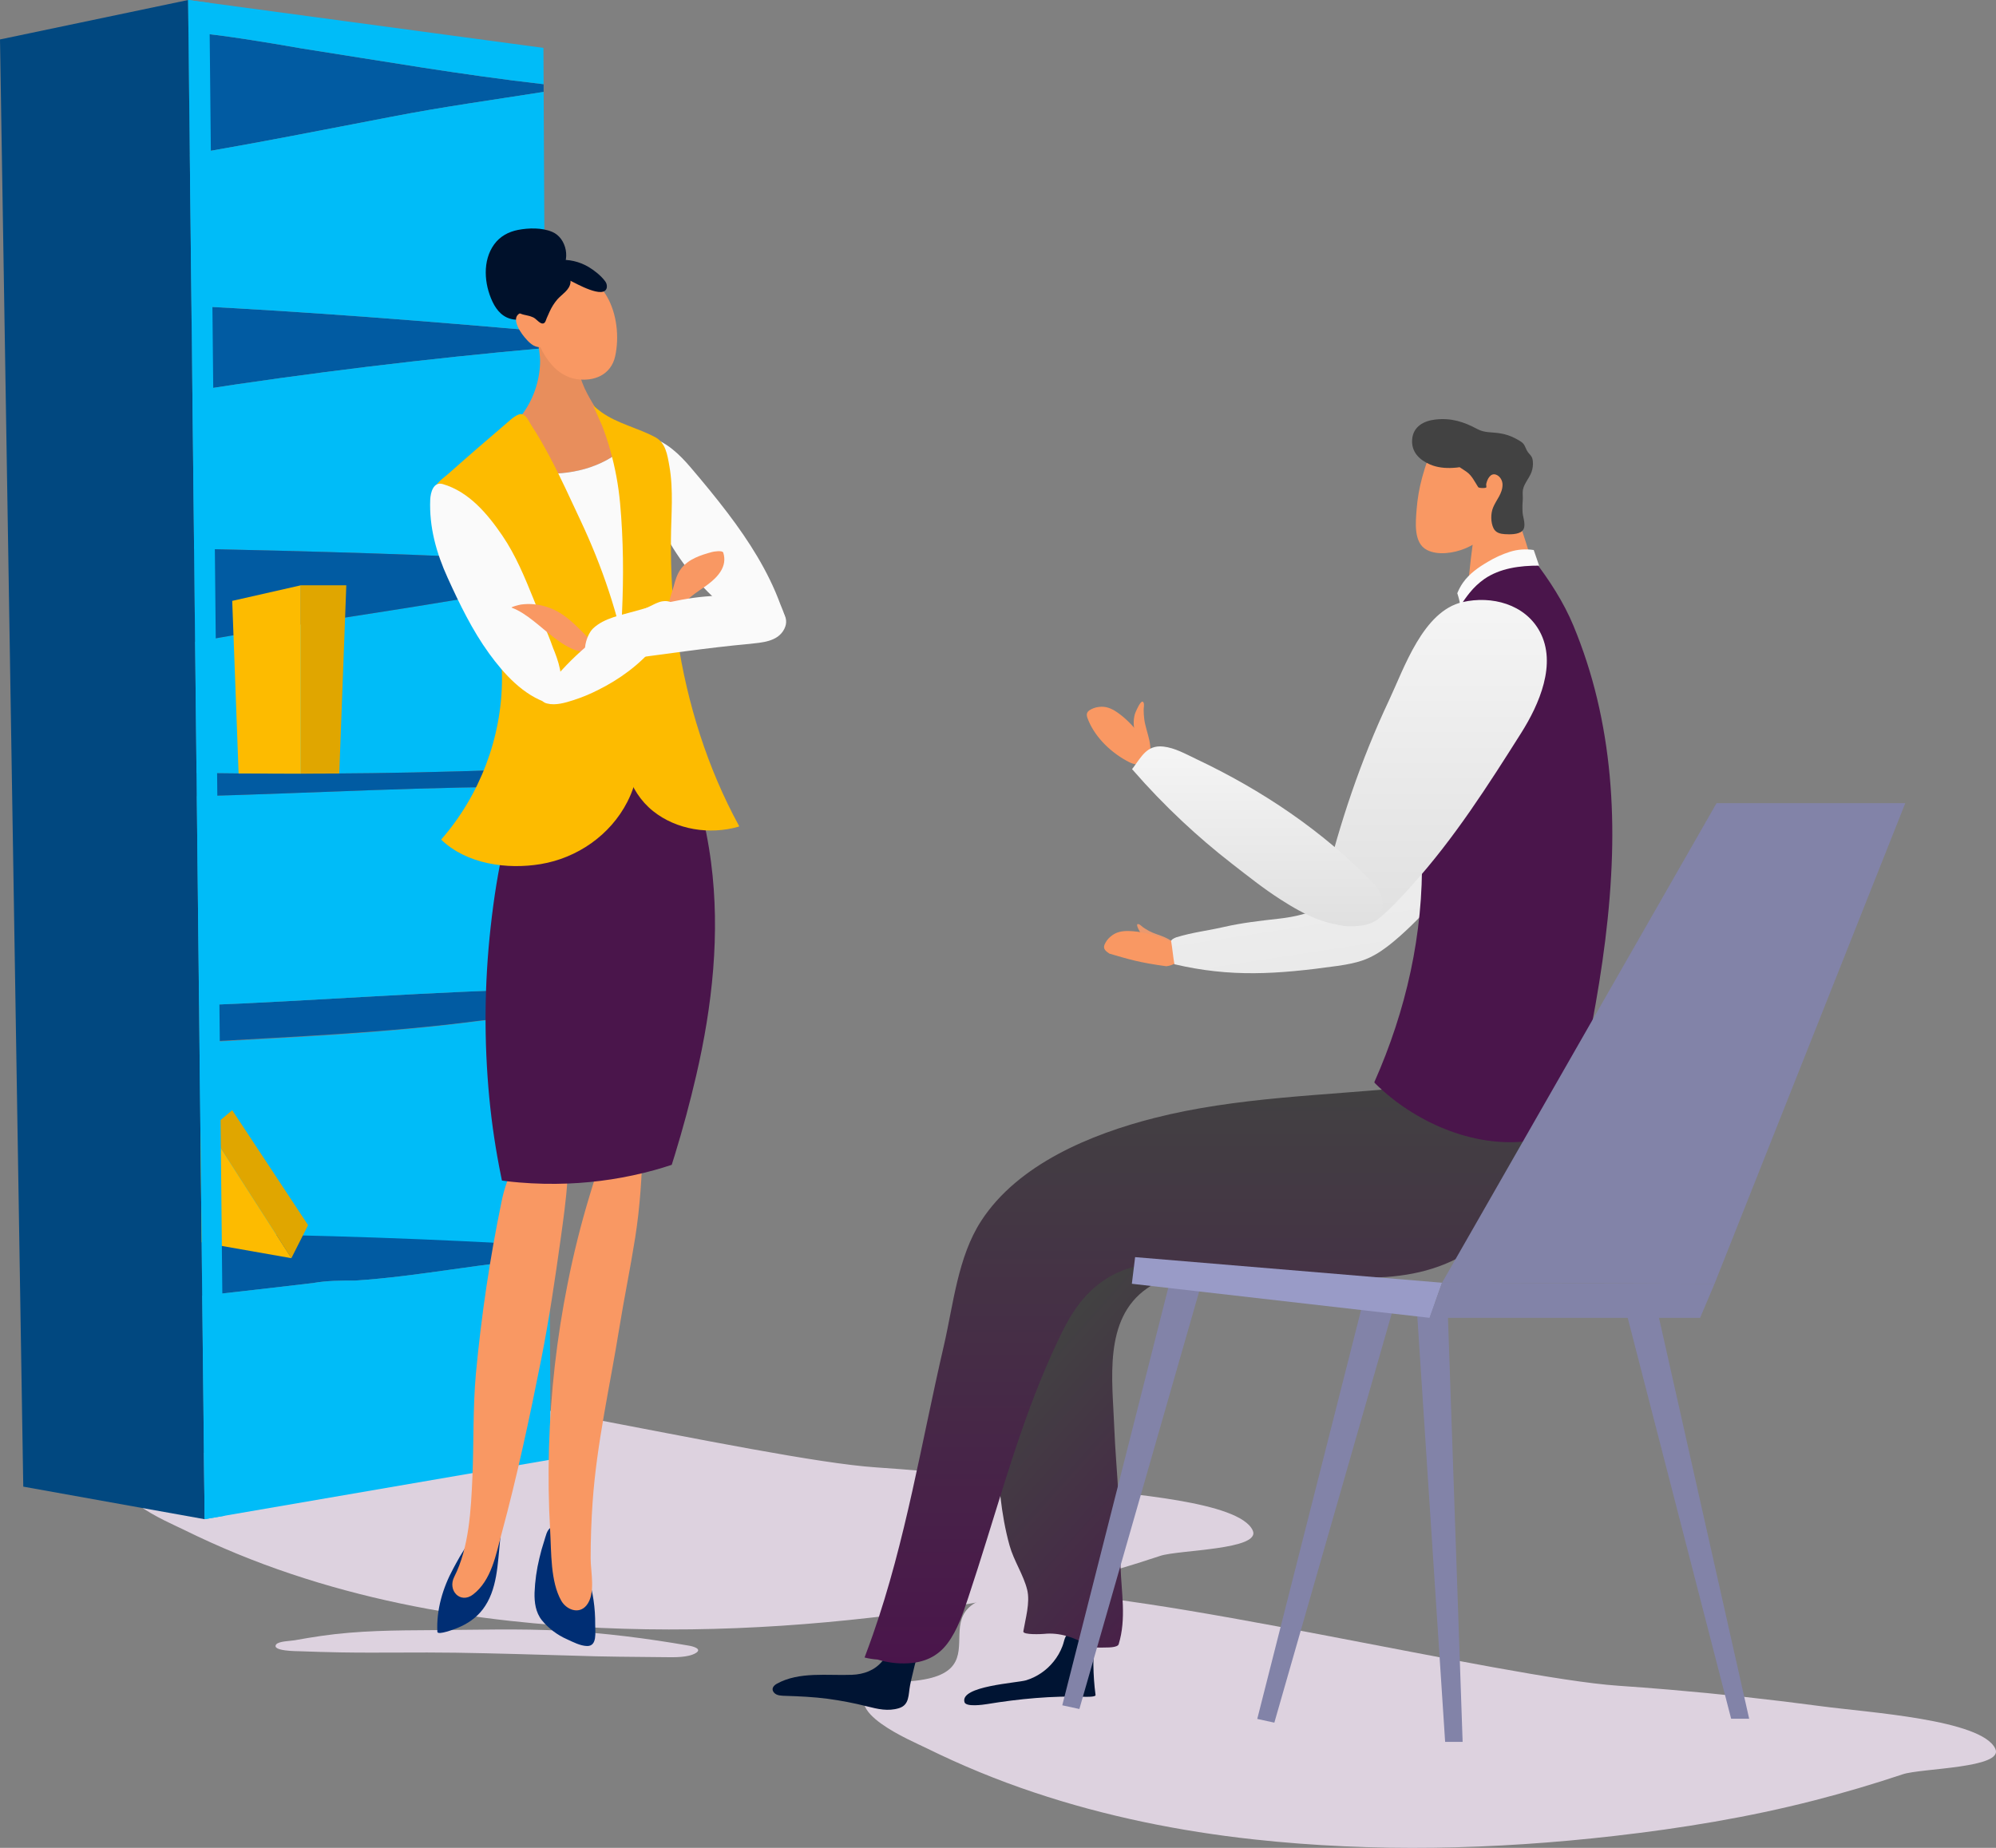 <svg width="594" height="550" viewBox="0 0 594 550" fill="none" xmlns="http://www.w3.org/2000/svg">
<rect x="0" y="0" width="594" height="550" fill="#808080" stroke="none"/>
<path d="M481.545 501.744C486.547 502.087 491.548 502.469 496.546 502.891C511.768 504.179 526.961 505.836 542.125 507.863C555.93 509.71 589.732 511.787 593.792 520.489C596.514 526.329 571.746 526.268 566.27 528.097C557.537 531.015 548.728 533.615 539.843 535.898C520.235 540.935 500.354 544.177 480.361 546.464C444.751 550.537 408.777 551.374 373.121 547.482C351.173 545.086 328.946 540.619 307.71 533.492C296.759 529.834 286.04 525.418 275.62 520.273C271.372 518.169 249.338 509.086 259.779 501.949C261.606 500.699 264.141 500.631 266.233 500.606C304.105 500.145 266.912 475.552 304.626 474.049C338.559 472.703 447.653 499.424 481.545 501.744Z" fill="#DDD2DF"/>
<path d="M260.545 436.744C265.547 437.087 270.548 437.469 275.546 437.891C290.768 439.179 305.961 440.836 321.125 442.863C334.93 444.71 368.732 446.787 372.792 455.489C375.514 461.329 350.746 461.268 345.27 463.097C336.537 466.015 327.728 468.615 318.843 470.898C299.235 475.935 279.354 479.177 259.361 481.464C223.751 485.537 187.777 486.374 152.121 482.482C130.173 480.086 107.946 475.619 86.71 468.492C75.759 464.834 65.04 460.418 54.62 455.273C50.372 453.169 28.338 444.086 38.779 436.949C40.606 435.699 43.141 435.631 45.233 435.606C83.105 435.145 45.912 410.552 83.626 409.049C117.559 407.703 226.653 434.424 260.545 436.744Z" fill="#DDD2DF"/>
<path d="M60.186 310.1L60.066 299.179C94.697 297.879 129.33 294.977 163.961 294.353L164 301.696C156.831 302.304 149.698 302.933 142.417 303.844C114.852 307.419 87.492 308.537 60.186 310.1Z" fill="#015BA2"/>
<path d="M59.286 310.305C86.589 308.745 113.952 307.624 141.518 304.041C148.798 303.131 155.931 302.502 163.1 301.893L163.446 370.962C129.008 368.897 94.494 367.697 59.905 367.36L59.286 310.305Z" fill="#00BCF8"/>
<path d="M56.483 45.934L56.088 9.491C67.212 10.578 78.268 12.416 89.837 14.432C114.363 18.254 137.794 22.347 161.779 25.062V27.355C146.76 29.732 132.12 31.729 116.443 34.763C95.909 38.703 76.18 42.647 56.483 45.934Z" fill="#015BA2"/>
<path d="M162.18 103.595C126.991 106.736 92.082 110.967 57.256 116.383L56.98 91.041C92.222 92.825 127.11 95.594 162.157 98.668L162.18 103.595Z" fill="#015BA2"/>
<path d="M116.451 34.761C132.128 31.726 146.768 29.729 161.787 27.352L162.149 98.668C127.102 95.594 92.201 92.825 56.972 91.041L56.483 45.934C76.181 42.647 95.909 38.703 116.451 34.761Z" fill="#00BCF8"/>
<path d="M57.248 116.383C92.074 110.967 126.982 106.736 162.172 103.595L162.492 167.042C127.581 164.939 92.669 164.112 57.76 163.324L57.248 116.383Z" fill="#00BCF8"/>
<path d="M58.485 230.079L58.062 191.038C87.094 185.916 115.993 182.067 146.396 176.718C151.856 175.964 157.213 175.21 162.518 174.214L162.791 228.61C127.962 230.217 93.251 230.555 58.485 230.079Z" fill="#00BCF8"/>
<path d="M58.56 236.982C93.316 236.106 128.074 233.966 162.832 234.221L163.134 294.396C128.503 295.021 93.87 297.933 59.239 299.223L58.56 236.982Z" fill="#00BCF8"/>
<path d="M163.516 370.808L163.537 374.488C144.233 375.741 125.115 379.899 105.73 381.15C101.663 381.15 97.227 381.15 93.16 381.888C82.005 383.188 71.058 384.489 60.176 385.677L59.976 367.215C94.617 367.548 129.13 368.746 163.516 370.808Z" fill="#015BA2"/>
<path d="M93.16 381.888C97.227 381.15 101.663 381.15 105.73 381.15C125.115 379.899 144.233 375.741 163.537 374.488L163.88 434.445L60.899 452.166L60.176 385.666C71.063 384.475 82.005 383.183 93.16 381.888Z" fill="#00BCF8"/>
<path d="M162.802 228.609L162.83 234.22C128.075 233.96 93.317 236.105 58.559 236.982L58.483 230.078C93.252 230.554 127.963 230.216 162.802 228.609Z" fill="#015BA2"/>
<path d="M58.061 191.038L57.76 163.332C92.669 164.112 127.58 164.946 162.491 167.05L162.528 174.214C157.213 175.21 151.851 175.964 146.406 176.718C115.993 182.067 87.094 185.915 58.061 191.038Z" fill="#015BA2"/>
<path d="M69.108 330.439L91.684 364.649L86.712 374.488L62.191 336.274L69.108 330.439Z" fill="#E0A600"/>
<path d="M86.712 374.488L54.019 368.736L32.642 330.413L62.191 336.274L86.712 374.488Z" fill="#FDBB00"/>
<path d="M161.722 14.255L161.777 25.059C137.792 22.344 114.361 18.251 89.835 14.429C78.266 12.416 67.212 10.578 56.086 9.488L55.984 0L161.722 14.255Z" fill="#00BCF8"/>
<path d="M55.984 0.004L0 11.742L6.925 442.487L60.901 452.181L55.984 0.004Z" fill="#014880"/>
<path d="M103.059 174.214L100.963 230.224L89.519 230.274V174.214H103.059Z" fill="#E0A600"/>
<path d="M89.52 174.214L69.107 178.848L71.006 230.214L89.52 230.274V174.214Z" fill="#FDBB00"/>
<path d="M55.984 0.003L62.306 0.856L66.828 451.158L60.901 452.179L55.984 0.003Z" fill="#00BCF8"/>
<path d="M205.028 489.818C192.52 487.64 179.887 486.024 167.186 485.367C154.486 484.71 141.691 485.12 128.953 485.196C117.717 485.262 106.655 485.302 95.517 486.928C92.875 487.31 90.277 487.749 87.665 488.217C86.483 488.432 82.87 488.471 82.171 489.477C80.767 491.485 88.439 491.452 89.239 491.481C93.266 491.636 97.305 491.75 101.354 491.823C112.816 492.019 124.264 491.739 135.711 491.917C147.26 492.095 158.798 492.458 170.339 492.785C179.551 493.126 188.771 493.148 197.987 493.246C200.584 493.275 204.782 493.402 207.074 492.012C209.067 490.795 206.274 490.022 205.028 489.818Z" fill="#DDD2DF"/>
<path d="M176.63 476.233C176.016 471.985 174.758 467.855 172.902 463.984C171.962 462.039 170.851 460.182 169.581 458.435C168.476 456.919 166.298 453.431 163.989 454.635C162.703 455.308 162.391 457.375 161.96 458.629C161.401 460.324 160.92 462.043 160.517 463.784C159.699 467.145 159.218 470.578 159.081 474.034C159.004 476.944 159.396 479.943 161.284 482.289C163.287 484.707 165.825 486.627 168.697 487.897C170.521 488.728 172.641 489.867 174.686 489.926C177.801 490.014 177.104 485.785 177.125 483.535C177.152 481.092 176.987 478.651 176.63 476.233Z" fill="#002E74"/>
<path d="M148.821 458.456C148.089 465.291 148.078 473.299 143.618 479.08C141.682 481.591 139.091 483.341 136.162 484.533C135.547 484.784 130.207 486.877 130.152 485.676C129.848 479.101 131.768 472.628 134.878 466.884C136.849 463.246 141.674 453.822 146.643 454.153C149.207 454.326 149.05 456.333 148.821 458.456Z" fill="#002E74"/>
<path d="M163.371 342.298C154.269 340.434 150.661 350.784 149.258 357.644C145.765 374.583 143.215 391.704 141.62 408.926C140.699 419.149 141.021 429.43 140.585 439.672C140.177 449.277 139.613 460.621 135.184 469.326C133.105 473.408 137.006 477.485 140.776 474.59C146.299 470.359 147.591 462.671 149.298 456.373C153.936 439.235 157.67 421.732 161.118 404.316C163.446 392.522 165.184 380.686 166.846 368.788C167.645 363.028 168.462 357.228 168.851 351.426C169.152 347.296 167.815 343.206 163.371 342.298Z" fill="#F99863"/>
<path d="M190.564 338.045C187.281 334.85 181.558 341.68 180.139 343.954C177.918 347.509 176.749 351.642 175.54 355.618C172.899 364.304 170.696 373.109 168.931 382.031C165.701 398.155 163.841 414.522 163.371 430.959C163.136 439.177 163.254 447.394 163.725 455.61C164.095 461.963 163.781 470.767 167.043 476.463C168.542 479.078 172.22 480.601 174.499 477.874C177.364 474.45 175.769 467.923 175.772 463.811C175.772 458.241 175.967 452.674 176.358 447.112C177.58 429.598 181.516 412.614 184.296 395.327C185.691 386.657 187.579 377.547 189.028 368.376C190.476 359.205 191.025 350.172 191.273 340.903C191.31 339.891 191.289 338.751 190.564 338.045Z" fill="#F99863"/>
<path d="M207.186 320.113C205.352 328.032 203.227 335.941 200.819 343.773C200.521 344.75 200.212 345.725 199.906 346.702C198.188 347.274 196.457 347.796 194.713 348.281C186.312 350.595 177.673 351.935 168.966 352.275C164.163 352.464 159.354 352.358 154.565 351.958C153.923 351.905 153.289 351.849 152.653 351.783C151.559 351.674 150.467 351.542 149.375 351.386C149.279 350.955 149.191 350.523 149.109 350.089C147.54 342.417 146.377 334.668 145.625 326.874C144.003 309.908 144.135 292.819 146.02 275.88C146.962 267.422 148.24 258.952 150.24 250.678C151.228 246.569 152.264 242.45 153.593 238.429C154.464 235.806 155.278 233.05 156.439 230.491C156.668 229.99 156.911 229.497 157.166 229.013C157.947 229.252 158.732 229.479 159.518 229.694C160.977 230.094 162.447 230.445 163.957 230.722C173.489 232.47 183.29 232.093 192.66 229.617C195.083 228.979 197.471 228.217 199.815 227.332C201.012 226.88 202.192 226.397 203.357 225.884C203.748 226.632 204.111 227.396 204.451 228.177C206.049 231.809 207.178 235.715 208.18 239.425C209.706 245.063 210.848 250.799 211.599 256.592C214.379 277.773 211.99 299.401 207.186 320.113Z" fill="#4A154B"/>
<path d="M233.354 186.489C232.374 187.834 229.943 187.724 228.486 187.607C224.029 187.242 219.475 183.879 216.12 181.139C208.483 174.865 202.176 167.129 197.57 158.385C195.324 154.097 193.438 149.63 191.933 145.03C191.116 142.529 190.424 139.993 189.856 137.422C189.464 135.646 188.932 133.745 189.057 131.918C189.248 129.149 191.017 129.45 193.317 130.083C198.35 131.481 202.262 135.289 205.519 139.111C209.321 143.574 213.065 148.098 216.61 152.774C222.899 161.072 228.593 169.976 232.201 179.792C232.835 181.504 234.6 184.79 233.354 186.489Z" fill="#FAFAFA"/>
<path d="M183.478 135.111C182.318 131.72 180.927 128.412 179.316 125.21C177.114 120.862 174.022 116.929 172.717 112.162C171.869 109.072 170.781 106.053 169.463 103.132C168.664 101.329 166.971 100.187 165.131 99.604C164.164 99.298 160.292 98.272 159.826 99.654C159.752 99.955 159.752 100.27 159.826 100.57C160.258 103.084 160.796 105.566 160.724 108.133C160.619 110.897 160.1 113.63 159.182 116.239C158.213 118.988 156.806 121.562 155.017 123.863C153.502 125.879 152.354 127.807 153.031 130.208C153.031 130.267 153.031 130.323 153.031 130.382C153.031 133.724 154.628 137.167 156.508 140.429C165.81 141.925 175.908 140.522 183.478 135.111Z" fill="url(#paint0_linear)"/>
<path d="M188.868 164.986C188.45 154.771 186.714 144.503 183.479 135.111C175.908 140.522 165.81 141.925 156.509 140.437C158.048 143.1 159.792 145.635 161.065 147.893C167.211 158.851 172.907 170.112 177.128 181.978C178.211 185.019 179.192 188.094 180.073 191.205C180.672 193.335 180.661 196.72 183.106 197.407C186.858 198.472 186.615 193.548 187.065 191.117C188.63 182.5 189.235 173.736 188.868 164.986Z" fill="#FAFAFA"/>
<path d="M172.71 154.808C169.722 148.463 166.852 142.058 163.552 135.862C161.867 132.693 160.09 129.575 158.117 126.568C157.428 125.503 156.605 123.514 155.337 123.282C153.913 123.016 151.875 125.002 150.914 125.823C145.029 130.855 139.168 135.904 133.384 141.054C131.93 142.351 129.472 143.853 129.198 145.965C129.052 147.107 129.973 148.361 130.468 149.315L132.569 153.325L136.769 161.348C138.1 163.91 139.416 166.496 140.795 169.039C141.594 170.498 142.457 171.888 143.349 173.262C144.904 177.089 146.355 180.944 147.343 184.979C148.724 190.584 149.411 196.339 149.388 202.112C149.343 219.554 142.76 236.777 131.281 249.897C138.849 257.22 150.898 258.853 160.895 257.194C171.796 255.383 181.62 248.569 186.69 238.676C193.347 225.705 189.412 211.341 186.866 197.918C184.011 182.817 179.242 168.693 172.71 154.808Z" fill="#FDBB00"/>
<path d="M201.583 189.897C200.119 180.13 199.589 170.266 199.669 160.397C199.725 153.189 200.468 145.89 199.205 138.74C198.609 135.353 198.084 131.801 195.054 130.163C189.869 127.359 183.824 126.142 179.002 122.691C178.133 122.059 177.3 121.379 176.507 120.654C177.367 122.603 178.978 126.214 179.17 126.661C180.109 129.069 180.924 131.523 181.612 134.014C183.075 139.188 184.055 144.487 184.541 149.842C185.526 160.688 185.606 171.587 185.105 182.465C184.599 193.734 183.651 205.084 184.272 216.366C184.778 225.574 186.775 235.347 194.343 241.413C201.317 247.005 211.212 248.505 219.715 246.081C219.771 246.076 219.824 246.055 219.868 246.02C219.912 245.986 219.946 245.94 219.965 245.887C210.504 228.586 204.502 209.357 201.583 189.897Z" fill="#FDBB00"/>
<path d="M165.349 208.177C167.309 206.313 167.198 203.224 166.897 200.758C166.609 198.407 165.946 196.33 165.11 194.157C164.415 192.559 163.906 190.863 163.294 189.415C161.776 185.83 160.365 182.203 158.9 178.595C156.237 172.005 153.497 165.281 149.473 159.385C145.077 152.944 139.538 146.337 131.762 144.079C128.98 143.28 128.128 146.595 128.034 148.675C127.699 156.911 129.85 164.596 133.238 172.026C136.777 179.791 140.518 187.556 145.543 194.487C149.966 200.588 155.795 207.046 163.232 209.322C164.023 209.124 164.751 208.73 165.349 208.177Z" fill="#FAFAFA"/>
<path d="M179.151 193.647C174.605 190.02 171.181 184.974 166.055 182.087C163.873 180.868 161.464 180.111 158.977 179.864C157.666 179.734 156.344 179.759 155.038 179.938C154.626 179.994 151.814 180.692 152.296 180.87C161.24 184.22 168.19 197.213 179.151 193.647Z" fill="#F99863"/>
<path d="M210.771 173.875C209.077 175.161 207.237 176.245 205.607 177.603C204.798 178.264 204.069 179.02 203.437 179.853C202.755 180.779 202.638 181.775 201.515 182.361C201.234 182.518 200.92 182.606 200.599 182.618C200.278 182.63 199.958 182.566 199.667 182.43C198.772 181.956 198.932 181.067 198.993 180.234C199.052 179.574 199.17 178.921 199.344 178.282C199.659 177.054 200.114 175.866 200.447 174.642C200.958 172.754 201.469 170.858 202.676 169.278C204.926 166.349 208.489 165.236 211.913 164.296C212.446 164.152 214.991 163.74 215.236 164.483C216.531 168.496 213.732 171.622 210.771 173.875Z" fill="#F99863"/>
<path d="M233.405 187.197C231.472 191.067 226.604 191.245 223.081 191.65C210.392 192.798 197.73 194.755 185.084 196.345C182.448 196.672 179.492 197.487 176.829 197.106C172.321 196.454 174.217 189.211 176.501 187.046C179.819 183.901 184.969 183.086 189.081 181.88C198.199 179.217 207.519 177.047 217.017 177.321C221.073 177.441 225.621 177.707 229.405 179.451C232.214 180.735 235.205 183.616 233.405 187.197Z" fill="#FAFAFA"/>
<path d="M200.628 183.743C199.227 186.845 197.073 189.75 194.9 192.347C190.25 197.904 184.403 202.175 177.932 205.395C175.606 206.574 173.193 207.571 170.713 208.377C168.268 209.15 165.387 210.047 162.841 209.397C162.294 209.293 161.792 209.022 161.403 208.622C160.429 207.475 162.016 205.784 162.679 204.894C163.703 203.527 164.774 202.196 165.893 200.9C169.443 196.838 173.384 193.135 177.66 189.846L178.337 189.314C181.449 186.96 184.853 184.941 188.264 183.056C189.878 182.164 191.523 181.346 193.193 180.566C194.458 179.975 195.803 179.157 197.203 178.968C200.423 178.518 201.983 180.731 200.628 183.743Z" fill="#FAFAFA"/>
<path d="M166.54 80.884C166.055 82.101 165.501 83.28 164.993 84.449C163.717 87.379 161.949 90.079 160.133 92.704C159.502 93.618 159.068 94.568 158.003 94.882C156.405 95.349 154.541 95.314 152.914 95.096C149.814 94.677 147.854 92.528 146.568 89.804C144.086 84.585 143.524 77.622 147.061 72.738C148.784 70.363 151.271 69.01 154.117 68.443C157.313 67.822 161.262 67.724 164.314 69.007C168.713 70.847 169.964 77.606 166.54 80.884Z" fill="#00112B"/>
<path d="M183.076 106.014C181.854 111.576 176.776 113.677 171.482 112.828C168.641 112.375 166.191 110.833 164.292 108.687C162.872 107.103 161.711 105.306 160.849 103.361C160.555 103.351 160.263 103.321 159.973 103.271C158.375 102.983 157.116 101.564 156.112 100.382C154.344 98.291 151.46 93.543 155.947 92.901C158.002 92.609 159.323 93.328 160.141 94.651C160.407 94.888 160.644 95.136 160.876 95.391C161.056 93.823 161.366 92.272 161.802 90.755C162.708 87.605 164.281 84.409 167.394 82.937C172.8 80.37 177.902 83.51 180.632 88.263C183.579 93.386 184.328 100.259 183.076 106.014Z" fill="#F99863"/>
<path d="M169.762 84.185C169.445 86.382 167.232 87.57 165.877 89.096C164.953 90.181 164.184 91.39 163.592 92.688C163.273 93.351 162.982 94.019 162.695 94.706C162.487 95.199 162.309 96.104 161.709 96.264C161.448 96.323 161.174 96.284 160.94 96.155C160.082 95.724 159.518 94.866 158.647 94.451C157.965 94.152 157.25 93.936 156.517 93.809C155.718 93.647 154.89 93.46 154.235 92.949C152.586 91.676 152.411 89.285 152.972 87.426C154.144 83.565 158.32 80.385 162.226 79.775C165.195 79.309 170.348 80.018 169.762 84.185Z" fill="#00112B"/>
<path d="M180.579 85.613C179.823 89.203 171.331 84.314 169.608 83.483C167.797 82.604 166.002 81.669 164.261 80.655C163.821 80.388 163.363 80.122 163.134 79.656C162.37 78.13 165.049 77.489 166.024 77.395C169.223 77.104 172.433 77.834 175.192 79.48C176.907 80.503 178.856 82.066 180.052 83.669C180.271 83.938 180.431 84.25 180.522 84.585C180.612 84.92 180.632 85.27 180.579 85.613Z" fill="#00112B"/>
<path d="M287.026 506.631C287.471 508.146 292.629 507.388 293.712 507.216C303.227 505.645 313.225 504.691 322.877 505.036C323.044 505.036 326.096 505.144 326.031 504.533C325.64 501.557 325.425 498.561 325.388 495.559C325.388 494.058 325.446 492.566 325.388 491.065C325.329 489.564 325.575 487.885 324.835 486.583C324.682 486.313 323.857 486.202 323.146 486.234C322.936 486.049 322.713 485.878 322.479 485.722C321.66 485.137 319.328 485.196 318.491 485.722C316.706 486.843 316.87 488.151 316.171 489.985C315.542 491.64 314.653 493.184 313.538 494.559C311.439 497.182 308.603 499.118 305.395 500.118C302.665 500.943 285.616 501.815 287.026 506.631Z" fill="#001433"/>
<path d="M295.988 378.226C296.749 372.415 298.812 367.154 304.265 362.344C309.158 358.038 314.457 354.216 320.088 350.933C331.605 344.204 343.294 341.608 355.951 338.217C369.439 334.607 382.787 331.59 396.793 330.274C412.242 328.811 428.533 325.358 443.993 328.603C448.458 329.539 453.022 332.878 453.034 337.442C453.034 339.865 451.764 342.091 450.401 344.084C434.344 367.409 402.882 369.246 377.409 374.071C365.911 376.245 351.126 376.631 341.292 383.519C328.278 392.63 331.078 410.899 331.59 424.656C331.848 431.544 332.494 438.408 332.845 445.281C333.193 452.256 333.237 459.269 333.466 466.253C333.714 474.001 335.242 481.799 332.913 489.388C332.588 490.445 329.51 490.354 328.772 490.371C327.154 490.415 324.969 490.532 323.541 489.655C319.737 487.343 315.217 485.833 310.723 486.313C310.196 486.369 304.356 486.688 304.537 485.57C305.161 481.822 306.603 476.986 305.693 473.22C304.622 468.793 301.705 464.545 300.45 460.036C297.817 450.597 297.126 440.74 296.646 431C296.003 418.173 295.661 405.336 295.622 392.489C295.59 387.384 295.412 382.647 295.988 378.226ZM394.856 337.264H394.906L394.768 337.29L394.64 337.313L394.856 337.264Z" fill="url(#paint1_linear)"/>
<path d="M230.376 503.839C231.201 504.743 232.655 504.717 233.773 504.758C237.989 504.892 242.167 505.082 246.354 505.635C250.283 506.165 254.178 506.916 258.022 507.885C261.241 508.693 264.257 509.424 267.52 508.427C270.715 507.444 270.287 504.421 270.835 501.609C271.206 499.705 271.712 497.832 272.137 495.951C272.429 494.646 272.997 493.294 273.269 491.945C273.686 491.764 274.058 491.494 274.361 491.155C274.664 490.816 274.89 490.416 275.024 489.982C275.194 489.397 271.587 489.783 271.382 489.818C270.119 490.011 268.885 490.359 267.707 490.854C267.066 490.996 266.434 491.176 265.814 491.392C264.187 491.977 263.611 493.148 262.578 494.417C260.31 497.194 257.036 498.359 253.551 498.493C246.281 498.786 237.869 497.449 231.183 501.15C230.124 501.759 229.395 502.745 230.376 503.839Z" fill="#001433"/>
<path d="M259.769 486.544C269.55 458.631 274.211 429.302 280.882 400.544C283.723 388.302 285.019 374.129 292 363.386C302.969 346.474 324.729 337.55 343.495 332.772C368.073 326.514 393.891 326.113 418.828 323.635C425.806 322.938 432.79 322.277 439.762 321.569C444.534 321.086 453.295 318.076 457.634 321.174C462.072 324.34 460.088 334.259 459.187 339.048C456.659 352.487 448.783 365.053 437.214 372.497C427.98 378.439 417.336 380.312 406.492 380.277C395.14 380.236 383.846 379.176 372.552 377.994C362.312 376.926 351.735 374.741 341.438 376.239C329.094 378.041 321.624 385.271 316.276 396.07C306.445 415.893 300.236 437.103 293.697 458.169C291.892 463.974 290.06 469.776 288.138 475.543C286.549 480.277 284.972 485.143 281.938 489.186C278.974 493.122 274.948 494.851 270.091 495.076C267.073 495.224 264.051 494.843 261.164 493.95C259.858 493.867 258.562 493.664 257.293 493.344C258.146 491.083 258.971 488.817 259.769 486.544Z" fill="url(#paint2_linear)"/>
<path d="M338.427 275.595C338.338 275.194 338.423 274.946 338.849 275.06C339.314 275.18 339.746 275.699 340.127 275.971C340.704 276.376 341.303 276.747 341.923 277.083C344.725 278.598 348.687 278.838 350.172 282.086C350.195 282.139 350.159 282.232 350.095 282.337C350.113 282.517 350.093 282.699 350.036 282.872C349.96 283.125 349.833 283.36 349.663 283.563C349.494 283.766 349.285 283.932 349.05 284.052C348.934 284.098 349.277 283.501 349.309 283.46C350.049 282.502 343.721 280.742 343.309 280.613C341.928 280.17 340.703 279.344 339.777 278.228C339.603 277.998 338.616 276.445 338.427 275.595Z" fill="#EB996E"/>
<path d="M330.166 283.843C335.948 285.523 339 286.5 347.075 287.594C348.518 287.441 350.131 286.793 350.963 285.523C352.504 283.181 350.616 280.587 348.293 279.871C348.145 279.903 348.008 279.973 347.895 280.074C346.957 279.636 346.045 279.312 345.49 279.107C342.432 277.99 339.217 277.194 335.948 277.11C333.872 277.063 332.109 277.383 330.5 278.764C329.709 279.417 329.087 280.25 328.685 281.194C328.204 282.494 329.128 283.132 330.166 283.843Z" fill="#F99863"/>
<path d="M349.5 287C349.129 285.049 348.868 281.951 348.5 280C348.542 279.892 348.908 279.571 349 279.5C349.091 279.429 349.884 279.014 350 279C355.313 277.402 358.83 277.137 364.237 275.902C369.644 274.667 375.027 274.062 380.502 273.45C385.394 272.906 390.052 271.829 394.388 269.424C398.142 267.294 401.561 264.619 404.532 261.486C418.263 247.278 422.59 227.423 431.552 210.368C432.682 208.227 433.893 206.126 435.177 204.081C436.292 202.325 437.459 200.128 439.195 198.896C441.058 197.579 443.548 197.433 445.754 197.433C448.054 197.433 450.512 197.694 452.498 198.969C456.723 201.69 456.173 207.03 455.079 211.258C453.85 215.917 452.349 220.499 450.585 224.983C443.638 242.741 436.352 258.886 423 272.5C419.339 276.222 414.046 281.37 409.5 284C407.023 285.412 404.532 286.587 398 287.5C379.877 290.032 366.214 290.913 349.5 287Z" fill="url(#paint3_linear)"/>
<path d="M438.788 179.913C442.566 180.844 446.53 179.702 449.681 177.546C452.092 175.899 456.601 171.794 455.984 168.476C455.398 165.29 454.36 162.203 453.35 159.113C452.089 155.219 450.758 151.336 449.839 147.342C449.64 146.465 449.62 145.294 448.795 144.803C447.97 144.311 446.425 144.361 445.5 144.419C442.53 144.618 440.526 146.116 440.076 149.13C438.952 156.781 437.826 164.503 437.082 172.198C436.828 174.869 435.306 179.062 438.788 179.913Z" fill="url(#paint4_linear)"/>
<path d="M423.175 142.31C423.231 142.105 423.287 141.9 423.345 141.695C424.223 138.617 425.124 135.372 427.441 133.067C430.894 129.649 435.447 128.748 440.087 129.573C445.093 130.451 448.452 133.128 449.467 138.287C451.477 148.486 445.491 159.397 435.903 163.294C432.635 164.622 427.93 165.374 424.656 163.701C420.58 161.615 421.3 155.359 421.578 151.629C421.82 148.479 422.354 145.36 423.175 142.31Z" fill="#F99863"/>
<path d="M423.158 254.523C422.831 237.219 419.542 219.333 422.38 202.235C426.936 190.364 433.545 179.302 442.586 170.515C445.442 167.437 449.225 166.22 453.266 166C453.636 166.054 454.004 166.129 454.366 166.226C455.302 166.188 456.159 166.264 456.414 166.586C461.06 172.642 465.326 179.19 468.261 186.265C471.167 193.286 473.515 200.526 475.283 207.917C478.937 223.152 480.181 238.738 479.727 254.382C479.233 271.379 476.877 288.267 473.726 304.962C472.284 312.61 471.146 320.63 468.714 328.044C467.793 330.841 466.45 333.641 464.299 335.71C461.73 338.179 458.193 339.2 454.74 339.636C438.276 341.711 420.686 333.834 409.158 322.391C409.102 322.298 409.047 322.207 408.988 322.116C418.48 300.708 423.609 278.017 423.158 254.523Z" fill="#4A154B"/>
<path d="M396.632 274.679C399.113 275.902 402.484 275.832 405.144 275.492C407.133 275.276 409.016 274.484 410.562 273.213C414.073 270.308 417.23 266.776 420.282 263.403C432.729 249.604 442.843 233.758 452.742 218.09C458.008 209.733 463.415 197.585 458.231 187.98C453.813 179.787 443.894 177.236 435.268 179.202C423.471 181.905 417.88 198.864 413.354 208.461C404.951 226.282 398.724 244.873 394.043 263.988C393.136 267.724 392.495 272.634 396.632 274.679Z" fill="url(#paint5_linear)"/>
<path d="M323.928 214.494C326.138 219.784 330.983 224.284 336.059 226.856C337.352 227.514 339.058 227.851 340.448 227.239C343.017 226.116 342.847 222.912 341.291 221.045C341.149 220.991 340.996 220.975 340.846 220.998C340.299 220.12 339.711 219.351 339.357 218.877C337.402 216.273 335.14 213.853 332.446 212.001C330.731 210.831 329.078 210.137 326.977 210.418C325.958 210.534 324.982 210.894 324.13 211.466C323.019 212.294 323.446 213.332 323.928 214.494Z" fill="#F99863"/>
<path d="M339.468 209.163C339.822 208.765 340.147 208.669 340.346 209.207C340.568 209.792 340.346 210.644 340.346 211.255C340.352 212.175 340.41 213.093 340.522 214.006C341.028 218.131 343.74 222.523 341.44 226.561C341.402 226.625 341.276 226.657 341.118 226.669C340.943 226.824 340.736 226.941 340.513 227.011C340.19 227.122 339.848 227.165 339.508 227.138C339.168 227.112 338.836 227.016 338.535 226.856C338.4 226.768 339.284 226.681 339.351 226.684C340.911 226.745 338.023 218.687 337.85 218.152C337.282 216.349 337.234 214.422 337.713 212.593C337.824 212.233 338.716 210.009 339.468 209.163Z" fill="#F99863"/>
<path d="M337.087 229.144C341.748 234.5 346.678 239.617 351.857 244.473C356.509 248.832 361.355 252.975 366.393 256.899C371.227 260.659 376.002 264.474 381.163 267.775C388.021 272.163 395.807 276.362 404.239 275.353C406.381 275.095 408.526 274.282 409.988 272.699C412.821 269.63 411.326 265.677 408.762 262.988C393.8 247.372 375.484 235.136 355.989 225.917C352.896 224.454 349.651 222.587 346.202 222.21C341.283 221.669 339.677 225.276 337.087 228.691C336.877 228.84 336.877 228.992 337.087 229.144Z" fill="url(#paint6_linear)"/>
<path d="M420.247 130.82C420.539 126.966 423.673 125.261 427.187 124.866C431.868 124.345 435.587 125.521 439.642 127.704C441.807 128.874 443.955 128.582 446.319 128.962C448.006 129.212 449.635 129.758 451.132 130.574C451.858 130.978 452.832 131.452 453.373 132.119C453.915 132.786 454.149 133.825 454.687 134.559C455.152 135.197 455.737 135.633 455.986 136.405C456.317 137.432 456.226 138.69 456.004 139.723C455.524 141.935 453.558 143.732 453.209 145.821C453.051 146.778 453.233 147.828 453.171 148.802C453.057 150.073 453.04 151.35 453.119 152.623C453.259 154.18 454.339 156.72 453.016 158.025C451.89 159.133 449.251 159.084 447.82 158.99C446.465 158.902 445.14 158.578 444.479 157.267C443.601 155.511 443.601 152.878 444.324 151.093C445.274 148.752 447.147 146.93 447.147 144.258C447.147 143.059 446.433 141.73 445.233 141.289C443.545 140.665 442.583 142.675 442.308 144.016C442.304 144.035 442.294 144.053 442.278 144.065C442.308 144.375 442.322 144.688 442.34 144.993C442.363 145.373 440.116 145.335 439.897 144.993C438.896 143.427 438.03 141.564 436.535 140.499C435.83 139.998 435.101 139.536 434.381 139.059C433.725 139.163 433.064 139.229 432.401 139.258C430.11 139.396 427.693 139.164 425.572 138.249C422.403 136.876 419.972 134.524 420.247 130.82Z" fill="#424242"/>
<path d="M435.365 173.444C437.22 170.79 439.944 168.871 442.741 167.241C444.801 165.99 447.002 164.987 449.298 164.254C451.602 163.521 454.045 163.335 456.434 163.71C456.966 165.27 457.5 166.82 458.034 168.359C452.34 168.335 446.383 169.111 441.702 172.353C440.06 173.517 438.588 174.906 437.331 176.478C436.344 177.701 435.435 178.986 434.61 180.323C434.398 179.048 434.088 177.792 433.682 176.566C434.126 175.466 434.69 174.419 435.365 173.444Z" fill="#FAFAFA"/>
<path d="M492.531 387.021L520.543 511.572H515.18L483.048 387.021H492.531Z" fill="#8283A8"/>
<path d="M430.789 388.782L435.271 518.463H430.066L421.47 387.021L430.789 388.782Z" fill="#8283A8"/>
<path d="M348.057 381.798L316.13 507.57L321.218 508.673L357.537 382.059L348.057 381.798Z" fill="#8283A8"/>
<path d="M406.08 385.859L374.153 511.627L379.238 512.733L415.56 386.119L406.08 385.859Z" fill="#8283A8"/>
<path d="M429.145 381.798L337.805 374.176L336.833 382.105L425.432 392.243L429.145 381.798Z" fill="#999BC7"/>
<path d="M567 239.062H510.835L429.145 381.798L510.238 382.105L567 239.062Z" fill="#8283A8"/>
<path d="M510.238 382.106L505.94 392.244H425.432L429.145 381.798L510.238 382.106Z" fill="#8283A8"/>
<defs>
<linearGradient id="paint0_linear" x1="60893.2" y1="39059.9" x2="59049.7" y2="43335.3" gradientUnits="userSpaceOnUse">
<stop stop-color="#E88E5C"/>
<stop offset="0.13" stop-color="#F0935F"/>
<stop offset="0.36" stop-color="#F79762"/>
<stop offset="1" stop-color="#F99863"/>
</linearGradient>
<linearGradient id="paint1_linear" x1="374.303" y1="327.256" x2="453" y2="397.5" gradientUnits="userSpaceOnUse">
<stop stop-color="#424242"/>
<stop offset="1" stop-color="#4A154B"/>
</linearGradient>
<linearGradient id="paint2_linear" x1="358.855" y1="319.792" x2="358.855" y2="495.107" gradientUnits="userSpaceOnUse">
<stop stop-color="#424242"/>
<stop offset="1" stop-color="#4A154B"/>
</linearGradient>
<linearGradient id="paint3_linear" x1="401.768" y1="197.433" x2="427" y2="362" gradientUnits="userSpaceOnUse">
<stop stop-color="#F5F5F5"/>
<stop offset="1" stop-color="#E0E0E0"/>
</linearGradient>
<linearGradient id="paint4_linear" x1="-30991.7" y1="42734.9" x2="-29847.3" y2="42957.3" gradientUnits="userSpaceOnUse">
<stop stop-color="#E88E5C"/>
<stop offset="0.13" stop-color="#F0935F"/>
<stop offset="0.36" stop-color="#F79762"/>
<stop offset="1" stop-color="#F99863"/>
</linearGradient>
<linearGradient id="paint5_linear" x1="426.851" y1="178.571" x2="426.851" y2="275.707" gradientUnits="userSpaceOnUse">
<stop stop-color="#F5F5F5"/>
<stop offset="1" stop-color="#E0E0E0"/>
</linearGradient>
<linearGradient id="paint6_linear" x1="374.225" y1="222.156" x2="374.225" y2="275.504" gradientUnits="userSpaceOnUse">
<stop stop-color="#F5F5F5"/>
<stop offset="1" stop-color="#E0E0E0"/>
</linearGradient>
</defs>
</svg>
